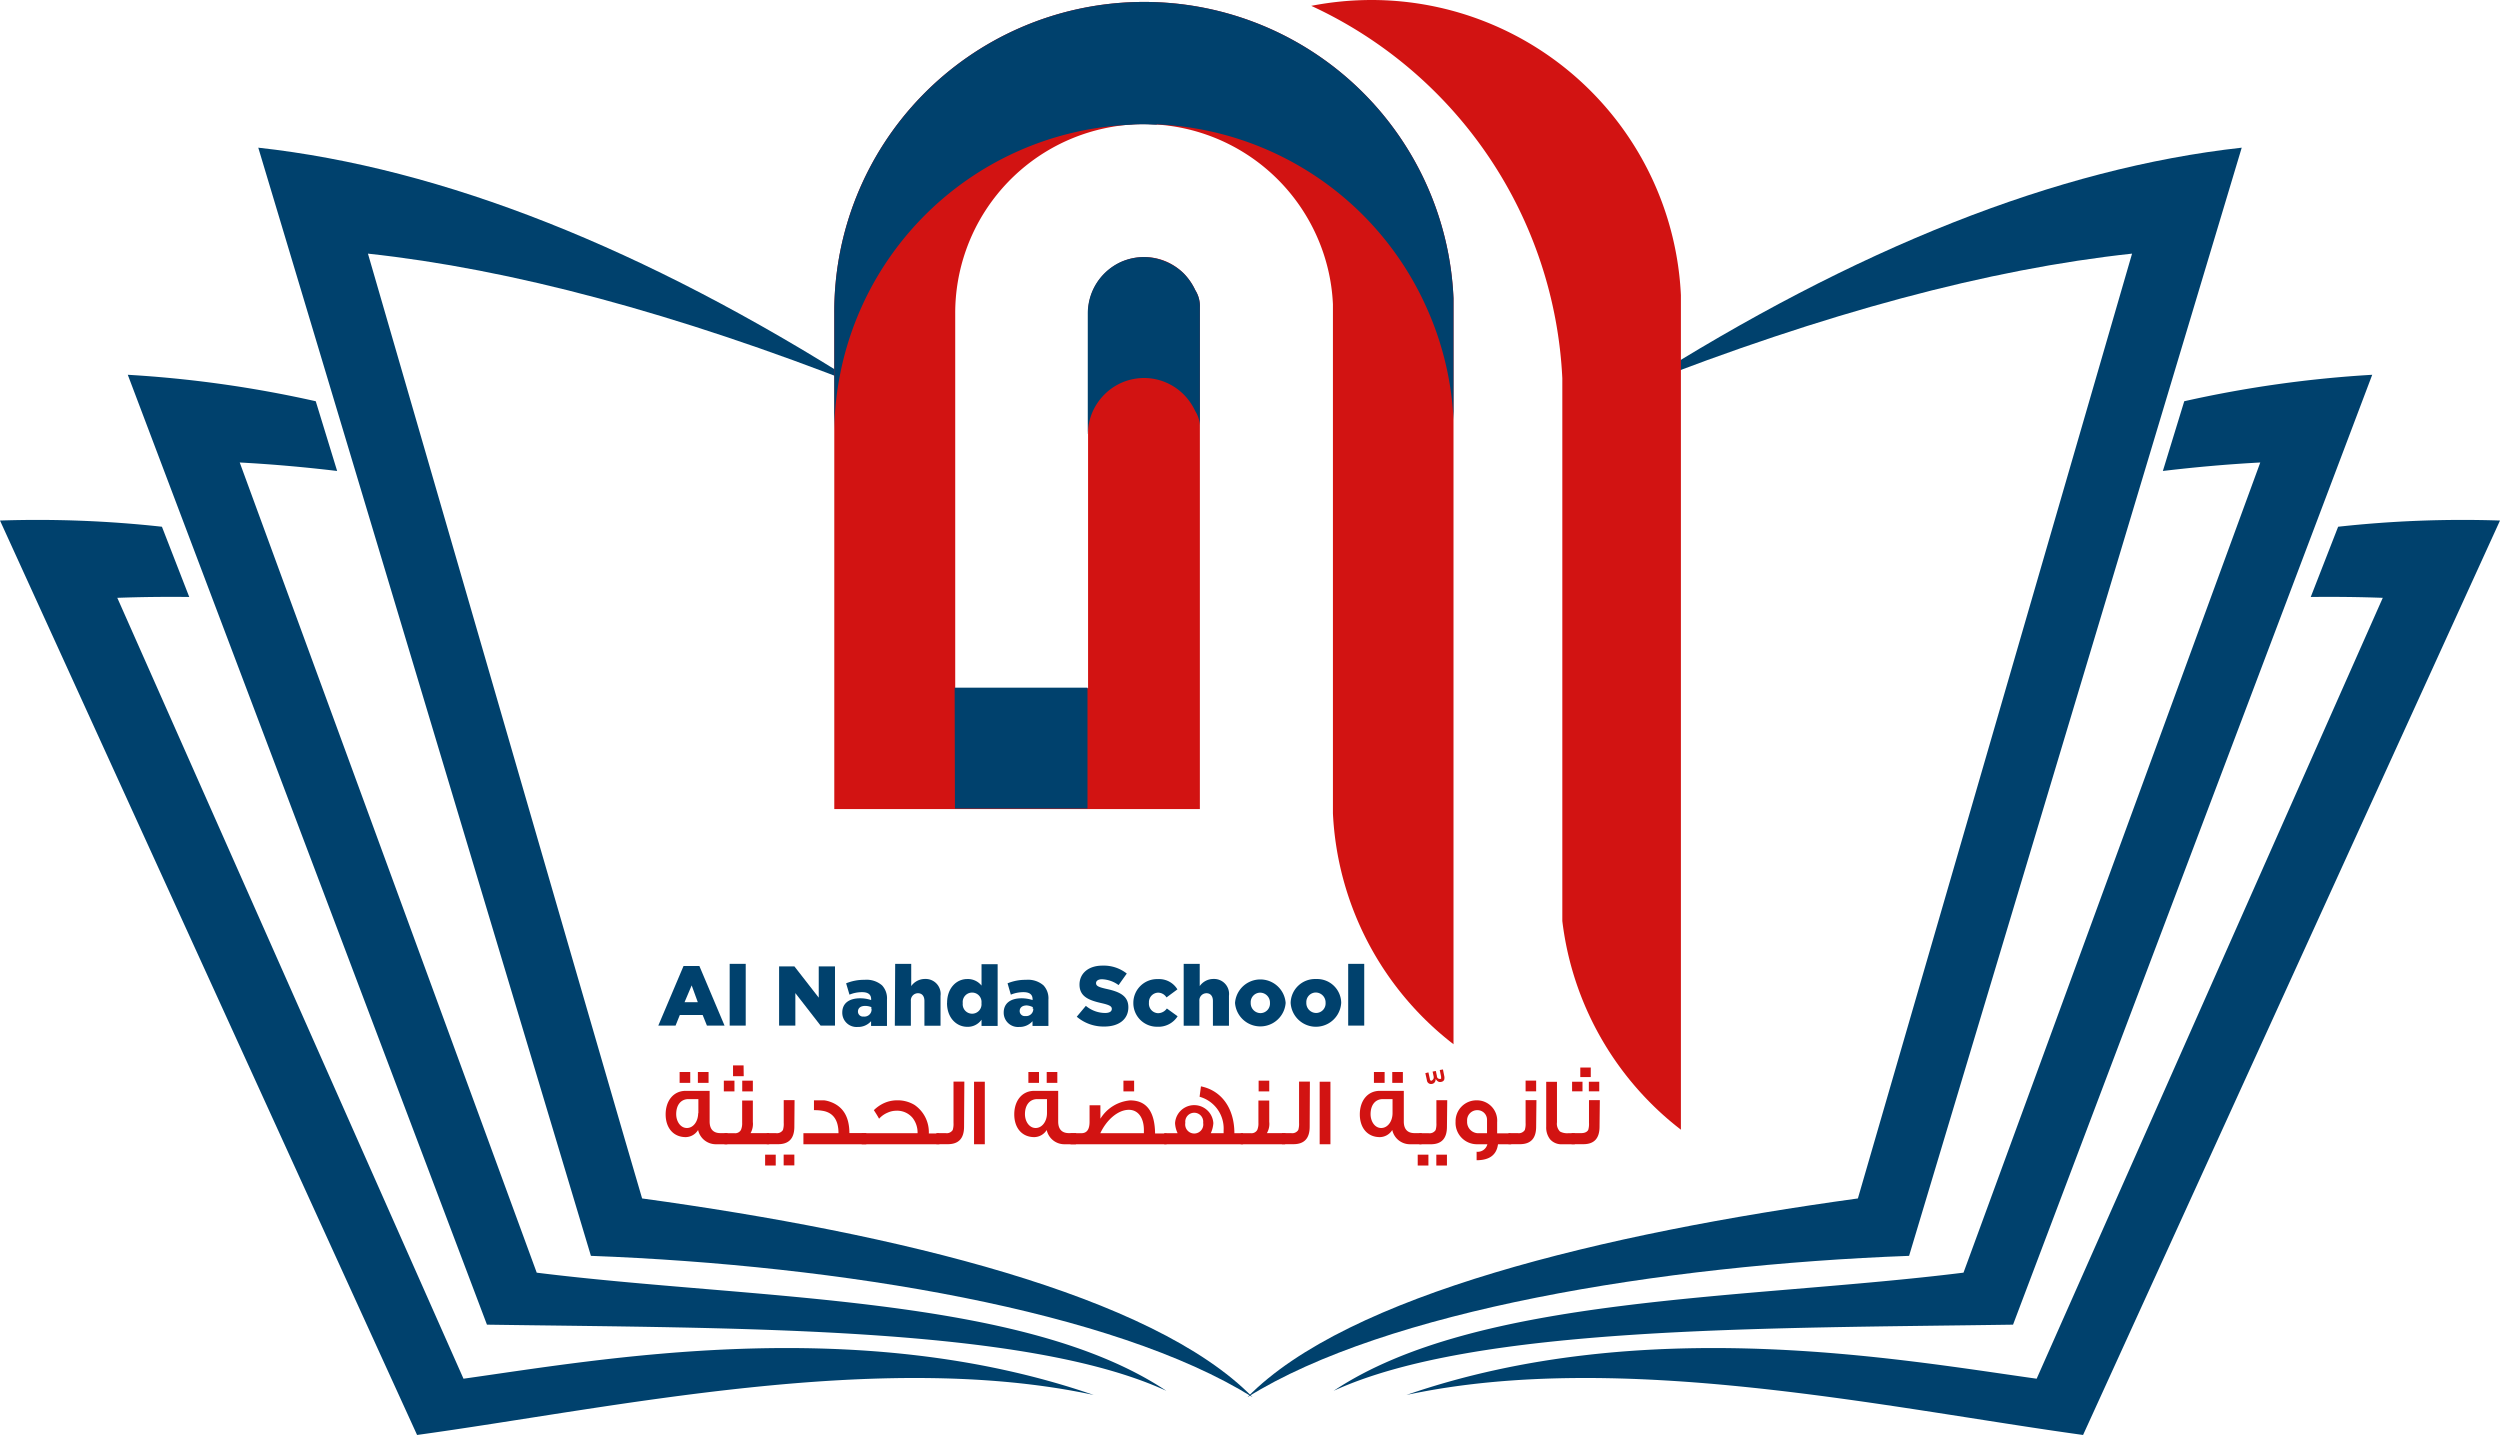 <svg xmlns="http://www.w3.org/2000/svg" viewBox="0 0 350.6 201.24"><defs><style>.cls-1,.cls-3{fill:#00416d;}.cls-2{fill:#d21312;}.cls-3{fill-rule:evenodd;}</style></defs><g id="Layer_2" data-name="Layer 2"><g id="Layer_1-2" data-name="Layer 1"><path class="cls-1" d="M95.86,135.47h2.22l3.53,8.36H99.14l-.6-1.49h-3.2l-.6,1.49H92.32Zm2,5.08L97,138.19,96,140.55Z"/><rect class="cls-1" x="102.33" y="135.17" width="2.25" height="8.66"/><polygon class="cls-1" points="109.26 135.53 111.41 135.53 114.82 139.91 114.82 135.53 117.1 135.53 117.1 143.83 115.08 143.83 111.54 139.27 111.54 143.83 109.26 143.83 109.26 135.53"/><path class="cls-1" d="M118.12,142v0c0-1.33,1-2,2.51-2a4.84,4.84,0,0,1,1.54.25v-.11c0-.66-.41-1-1.28-1a4.6,4.6,0,0,0-1.76.35l-.47-1.59a6.62,6.62,0,0,1,2.6-.49,3.29,3.29,0,0,1,2.44.78,2.66,2.66,0,0,1,.69,2v3.69h-2.23v-.67a2.4,2.4,0,0,1-1.88.81,2,2,0,0,1-2.16-2m4.08-.49v-.29a2.3,2.3,0,0,0-.88-.17c-.65,0-1,.32-1,.79v0a.7.7,0,0,0,.79.7,1,1,0,0,0,1.12-1.06"/><path class="cls-1" d="M125.54,135.17h2.25v3.12a2.36,2.36,0,0,1,1.93-1,2.1,2.1,0,0,1,2.18,2.36v4.2h-2.26v-3.48c0-.7-.36-1.08-.9-1.08a1,1,0,0,0-1,1.08v3.48h-2.25Z"/><path class="cls-1" d="M132.82,140.65v0c0-2.08,1.31-3.35,2.83-3.35a2.44,2.44,0,0,1,2,.92v-3h2.26v8.66h-2.26V143a2.34,2.34,0,0,1-2,1c-1.52,0-2.84-1.27-2.84-3.32m4.83,0v0a1.32,1.32,0,1,0-2.62,0v0a1.32,1.32,0,1,0,2.62,0"/><path class="cls-1" d="M140.76,142v0c0-1.33,1-2,2.51-2a4.9,4.9,0,0,1,1.54.25v-.11c0-.66-.41-1-1.28-1a4.65,4.65,0,0,0-1.77.35l-.46-1.59a6.62,6.62,0,0,1,2.6-.49,3.29,3.29,0,0,1,2.44.78,2.66,2.66,0,0,1,.69,2v3.69H144.8v-.67a2.4,2.4,0,0,1-1.88.81,2,2,0,0,1-2.16-2m4.08-.49v-.29A2.3,2.3,0,0,0,144,141c-.65,0-1,.32-1,.79v0a.7.7,0,0,0,.79.7,1,1,0,0,0,1.12-1.06"/><path class="cls-1" d="M151,142.59l1.28-1.53a4.24,4.24,0,0,0,2.69,1c.62,0,.95-.21.95-.57v0c0-.35-.27-.54-1.4-.8-1.77-.4-3.13-.9-3.13-2.61v0c0-1.54,1.22-2.66,3.21-2.66a5.21,5.21,0,0,1,3.42,1.11l-1.15,1.62a4.2,4.2,0,0,0-2.33-.82c-.55,0-.83.24-.83.54v0c0,.38.29.55,1.44.81,1.91.41,3.09,1,3.09,2.58v0c0,1.69-1.34,2.7-3.35,2.7a5.77,5.77,0,0,1-3.89-1.38"/><path class="cls-1" d="M158.94,140.65v0a3.33,3.33,0,0,1,3.44-3.34,3,3,0,0,1,2.74,1.44l-1.53,1.13a1.4,1.4,0,0,0-1.2-.67,1.33,1.33,0,0,0-1.26,1.42v0a1.33,1.33,0,0,0,1.28,1.46,1.52,1.52,0,0,0,1.23-.66l1.51,1.09a3.18,3.18,0,0,1-2.86,1.47,3.31,3.31,0,0,1-3.35-3.33"/><path class="cls-1" d="M166,135.17h2.25v3.12a2.34,2.34,0,0,1,1.92-1,2.1,2.1,0,0,1,2.18,2.36v4.2h-2.25v-3.48c0-.7-.37-1.08-.9-1.08a1,1,0,0,0-1,1.08v3.48H166Z"/><path class="cls-1" d="M173.2,140.65v0a3.56,3.56,0,0,1,7.1,0v0a3.56,3.56,0,0,1-7.1,0m4.9,0v0a1.39,1.39,0,0,0-1.36-1.44,1.34,1.34,0,0,0-1.34,1.42v0a1.39,1.39,0,0,0,1.36,1.45,1.34,1.34,0,0,0,1.34-1.42"/><path class="cls-1" d="M181,140.65v0a3.42,3.42,0,0,1,3.56-3.35,3.38,3.38,0,0,1,3.53,3.33v0a3.55,3.55,0,0,1-7.09,0m4.9,0v0a1.39,1.39,0,0,0-1.36-1.44,1.34,1.34,0,0,0-1.34,1.42v0a1.39,1.39,0,0,0,1.36,1.45,1.34,1.34,0,0,0,1.34-1.42"/><rect class="cls-1" x="189.07" y="135.17" width="2.25" height="8.66"/><path class="cls-2" d="M102,160.47h-1.64a2.55,2.55,0,0,1-2.46-2,2.08,2.08,0,0,1-1.73,1c-1.74,0-2.82-1.3-2.82-3.19s1.08-3.3,2.82-3.3h3.35v4.3c0,1.06.5,1.63,1.52,1.63h1Zm-4.06-4.33v-2H96.54c-1.06,0-1.71.84-1.71,2.11,0,1,.59,1.94,1.5,1.94s1.58-.93,1.58-2.08m-1.11-4.25H95.31v-1.52H96.8Zm2.57,0h-1.5v-1.52h1.5Z"/><path class="cls-2" d="M103,153.06h-1.49v-1.51H103Zm4.87,7.41h-6.27v-1.55H103a.92.92,0,0,0,.91-.46,2.31,2.31,0,0,0,.17-1v-3.12h1.5v3a2.63,2.63,0,0,1-.32,1.57h2.6Zm-3.57-9.54H102.8v-1.52h1.48Zm1.28,2.13h-1.49v-1.51h1.49Z"/><path class="cls-2" d="M108.79,163.45H107.3v-1.52h1.49ZM111.4,158c0,1.65-.76,2.46-2.27,2.46h-1.6v-1.55h1.27a1,1,0,0,0,1-.44,2.93,2.93,0,0,0,.11-1v-3.19h1.52Zm0,5.44h-1.5v-1.52h1.5Z"/><path class="cls-2" d="M121.49,160.47h-8.82v-1.55h4.92c0-1.77-.69-2.81-2.06-3.11a6.69,6.69,0,0,0-1.38-.12v-1.38c.75,0,1.23,0,1.42,0a3.71,3.71,0,0,1,.81.19c1.82.62,2.73,2.08,2.74,4.4h2.37Z"/><path class="cls-2" d="M131.74,160.47h-10.9v-1.55h7.84a3.35,3.35,0,0,0-.7-2.15,2.83,2.83,0,0,0-2.34-1,2.9,2.9,0,0,0-1.14.26,3.37,3.37,0,0,0-1.22.86c-.15-.29-.39-.68-.73-1.2a5,5,0,0,1,1.45-1,4.43,4.43,0,0,1,1.79-.38,4.55,4.55,0,0,1,2.47.65,4.64,4.64,0,0,1,2,4h1.44Z"/><path class="cls-2" d="M135.2,158c0,1.65-.76,2.46-2.28,2.46h-1.6v-1.55h1.29a1,1,0,0,0,1-.44,2.93,2.93,0,0,0,.11-1v-5.79h1.52Z"/><rect class="cls-2" x="136.6" y="151.7" width="1.51" height="8.77"/><path class="cls-2" d="M150.89,160.47h-1.65a2.53,2.53,0,0,1-2.45-2,2.09,2.09,0,0,1-1.74,1c-1.74,0-2.81-1.3-2.81-3.19s1.07-3.3,2.81-3.3h3.35v4.3c0,1.06.5,1.63,1.52,1.63h1Zm-4.06-4.33v-2h-1.37c-1.06,0-1.72.84-1.72,2.11,0,1,.59,1.94,1.5,1.94s1.59-.93,1.59-2.08m-1.12-4.25h-1.49v-1.52h1.49Zm2.57,0h-1.49v-1.52h1.49Z"/><path class="cls-2" d="M163.6,160.47H150.13v-1.55h1.52c.77,0,1.15-.53,1.15-1.6V155h1.52v1.89a5.43,5.43,0,0,1,4.17-2.57c2.3,0,3.46,1.56,3.5,4.64h1.61Zm-3.18-1.55,0-.43c0-1.75-.82-2.85-2.11-2.85-1.52,0-3.13,1.41-4,3.28Zm-1.37-5.86h-1.5v-1.51h1.5Z"/><path class="cls-2" d="M174.33,160.47H163.27v-1.55h1.88a3.61,3.61,0,0,1-.36-1.41,2.69,2.69,0,0,1,5.37,0,3.89,3.89,0,0,1-.36,1.41h1.8c0-.14,0-.28,0-.42a4.62,4.62,0,0,0-3.37-4.69l.19-1.46c2.95.6,4.69,3.15,4.69,6.57h1.21Zm-5.6-3a1.26,1.26,0,1,0-2.5,0,1.27,1.27,0,1,0,2.5,0"/><path class="cls-2" d="M180.23,160.47H174v-1.55h1.41a.92.92,0,0,0,.91-.46,2.33,2.33,0,0,0,.16-1v-3.12H178v3a2.54,2.54,0,0,1-.33,1.57h2.61ZM178,153.06h-1.49v-1.51H178Z"/><path class="cls-2" d="M183.67,158c0,1.65-.76,2.46-2.28,2.46h-1.61v-1.55h1.29a1,1,0,0,0,1-.44,2.93,2.93,0,0,0,.11-1v-5.79h1.52Z"/><rect class="cls-2" x="185.07" y="151.7" width="1.51" height="8.77"/><path class="cls-2" d="M199.35,160.47h-1.64a2.54,2.54,0,0,1-2.46-2,2.08,2.08,0,0,1-1.74,1c-1.74,0-2.81-1.3-2.81-3.19s1.07-3.3,2.81-3.3h3.36v4.3c0,1.06.5,1.63,1.52,1.63h1Zm-4.06-4.33v-2h-1.37c-1.06,0-1.71.84-1.71,2.11,0,1,.58,1.94,1.49,1.94s1.59-.93,1.59-2.08m-1.11-4.25h-1.5v-1.52h1.5Zm2.56,0h-1.49v-1.52h1.49Z"/><path class="cls-2" d="M202.56,151a1,1,0,0,1,0,.26c0,.25-.2.48-.62.48-.23,0-.42-.14-.6-.44,0,.43-.24.72-.65.72a.57.57,0,0,1-.58-.52l-.22-1,.43-.11.21.94c0,.15.11.23.2.23s.33-.22.33-.4a.9.9,0,0,0,0-.16l-.15-.72.45-.09.15.7c0,.27.19.42.42.42s.17-.07.17-.2a.41.41,0,0,0,0-.11l-.19-.94.45-.08Z"/><path class="cls-2" d="M200.32,163.45h-1.5v-1.52h1.5Zm2.6-5.44c0,1.65-.76,2.46-2.26,2.46h-1.61v-1.55h1.28a1,1,0,0,0,1-.44,2.93,2.93,0,0,0,.11-1v-3.19h1.52Zm0,5.44h-1.49v-1.52h1.49Z"/><path class="cls-2" d="M211.93,160.47h-1.85c-.2,1.5-1.2,2.24-3,2.24v-1.19a1.4,1.4,0,0,0,1.51-1.05h-1.46a3,3,0,0,1-3-3.16,2.93,2.93,0,0,1,3-3,2.84,2.84,0,0,1,2.83,3.06v1.57h1.86Zm-3.39-1.55v-1.86a1.34,1.34,0,0,0-1.33-1.37,1.42,1.42,0,0,0-1.46,1.54,1.58,1.58,0,0,0,1.45,1.69Z"/><path class="cls-2" d="M215.43,158c0,1.65-.76,2.46-2.28,2.46h-1.6v-1.55h1.29a1,1,0,0,0,1-.44,2.93,2.93,0,0,0,.11-1v-3.19h1.52Zm0-4.95h-1.48v-1.51h1.48Z"/><path class="cls-2" d="M220.85,160.47h-1.78a2.09,2.09,0,0,1-1.69-.7,2.69,2.69,0,0,1-.54-1.77v-6.29h1.51v5.68a1.54,1.54,0,0,0,.43,1.3,2.14,2.14,0,0,0,1.17.23h.9Z"/><path class="cls-2" d="M224.32,158c0,1.65-.76,2.46-2.26,2.46H220.4v-1.55h1.33c.5,0,.82-.15,1-.44a2.81,2.81,0,0,0,.11-1v-3.19h1.52Zm-2.39-4.95h-1.46v-1.35h1.46Zm1.16-2h-1.47v-1.34h1.47Zm1.19,2h-1.46v-1.35h1.46Z"/><path class="cls-3" d="M260.55,168.07C224.76,173,189,181.6,174.94,195.94c19.41-12.13,57.82-18.51,92.79-19.82L314.38,20.71Q275.66,25,229.79,54.15,268.87,38.82,299,35.57q-38.44,132.51-38.45,132.5"/><path class="cls-3" d="M275.33,178.48c-30.54,3.8-68.2,3.16-88.3,16.57,19.82-9.12,60.47-8.76,95.28-9.28L332.68,52.56a163.44,163.44,0,0,0-26.36,3.71l-3,9.78q7.05-.84,13.66-1.19-41.61,113.63-41.62,113.62"/><path class="cls-3" d="M285.62,193.35c-19.35-2.71-55.07-9.22-88.38,2.28,30-6.44,67.41,1.82,94.89,5.61L350.6,73a159.36,159.36,0,0,0-22.7.87l-3.84,9.85q5.18-.06,10.1.12L285.62,193.35"/><path class="cls-3" d="M90.05,168.07c35.79,4.92,71.58,13.53,85.61,27.87-19.41-12.13-57.82-18.51-92.79-19.82L36.22,20.71Q75,25,120.81,54.15,81.75,38.82,51.6,35.57,90,168.08,90.05,168.07"/><path class="cls-3" d="M75.27,178.48c30.54,3.8,68.2,3.16,88.3,16.57-19.82-9.12-60.46-8.76-95.28-9.28L17.92,52.56a163.29,163.29,0,0,1,26.36,3.71l3,9.78q-7.05-.84-13.66-1.19L75.27,178.48"/><path class="cls-3" d="M65,193.35c19.35-2.71,55.07-9.22,88.38,2.28-30-6.44-67.41,1.82-94.89,5.61L0,73a159.45,159.45,0,0,1,22.71.87l3.83,9.85q-5.17-.06-10.09.12L65,193.35"/><path class="cls-2" d="M203.85,146.45a43.49,43.49,0,0,1-16.92-32.39l0-71.17v-.22a26.29,26.29,0,0,0-2.3-9.63,26.5,26.5,0,0,0-50.67,10.88V96.51h18.63V43.92a7.81,7.81,0,0,1,2.31-5.56,8,8,0,0,1,2.51-1.7,7.93,7.93,0,0,1,6.1,0A8.07,8.07,0,0,1,166,38.34a8.51,8.51,0,0,1,1.63,2.36,4.21,4.21,0,0,1,.64,2.41l0,.21q0,35.07,0,70.14H117V43.93a43.44,43.44,0,0,1,86.84-2.07l0,.61v104Z"/><path class="cls-1" d="M152.55,60.84V43.92a7.93,7.93,0,0,1,4.82-7.26,8.17,8.17,0,0,1,3-.61,7.94,7.94,0,0,1,3.05.61A8.07,8.07,0,0,1,166,38.34a8.51,8.51,0,0,1,1.63,2.36,4.21,4.21,0,0,1,.64,2.41l0,.21q0,35.07,0,70.14h0V60.29l0-.21a4.21,4.21,0,0,0-.64-2.41A8.32,8.32,0,0,0,166,55.32a7.93,7.93,0,0,0-2.51-1.69,7.83,7.83,0,0,0-8.61,1.7,8,8,0,0,0-1.7,2.52,7.83,7.83,0,0,0-.61,3m9.67-43.36c-.6,0-1.2-.06-1.79-.06s-1.2,0-1.8.06A43.42,43.42,0,0,0,117,60.62V43.93a43.44,43.44,0,0,1,86.84-2.07l0,.61v17l0-.6A43.31,43.31,0,0,0,200,43a43.44,43.44,0,0,0-37.82-25.56m-28.3,79h18.63v16.95H133.92Z"/><path class="cls-2" d="M235.76,158.45a42.54,42.54,0,0,1-4.23-3.71,43.5,43.5,0,0,1-12.43-25.58V54.05l0-1A60.72,60.72,0,0,0,183.89.82,44.22,44.22,0,0,1,192.33,0a43.45,43.45,0,0,1,43.4,41.39l0,.61V158.45Z"/></g></g></svg>